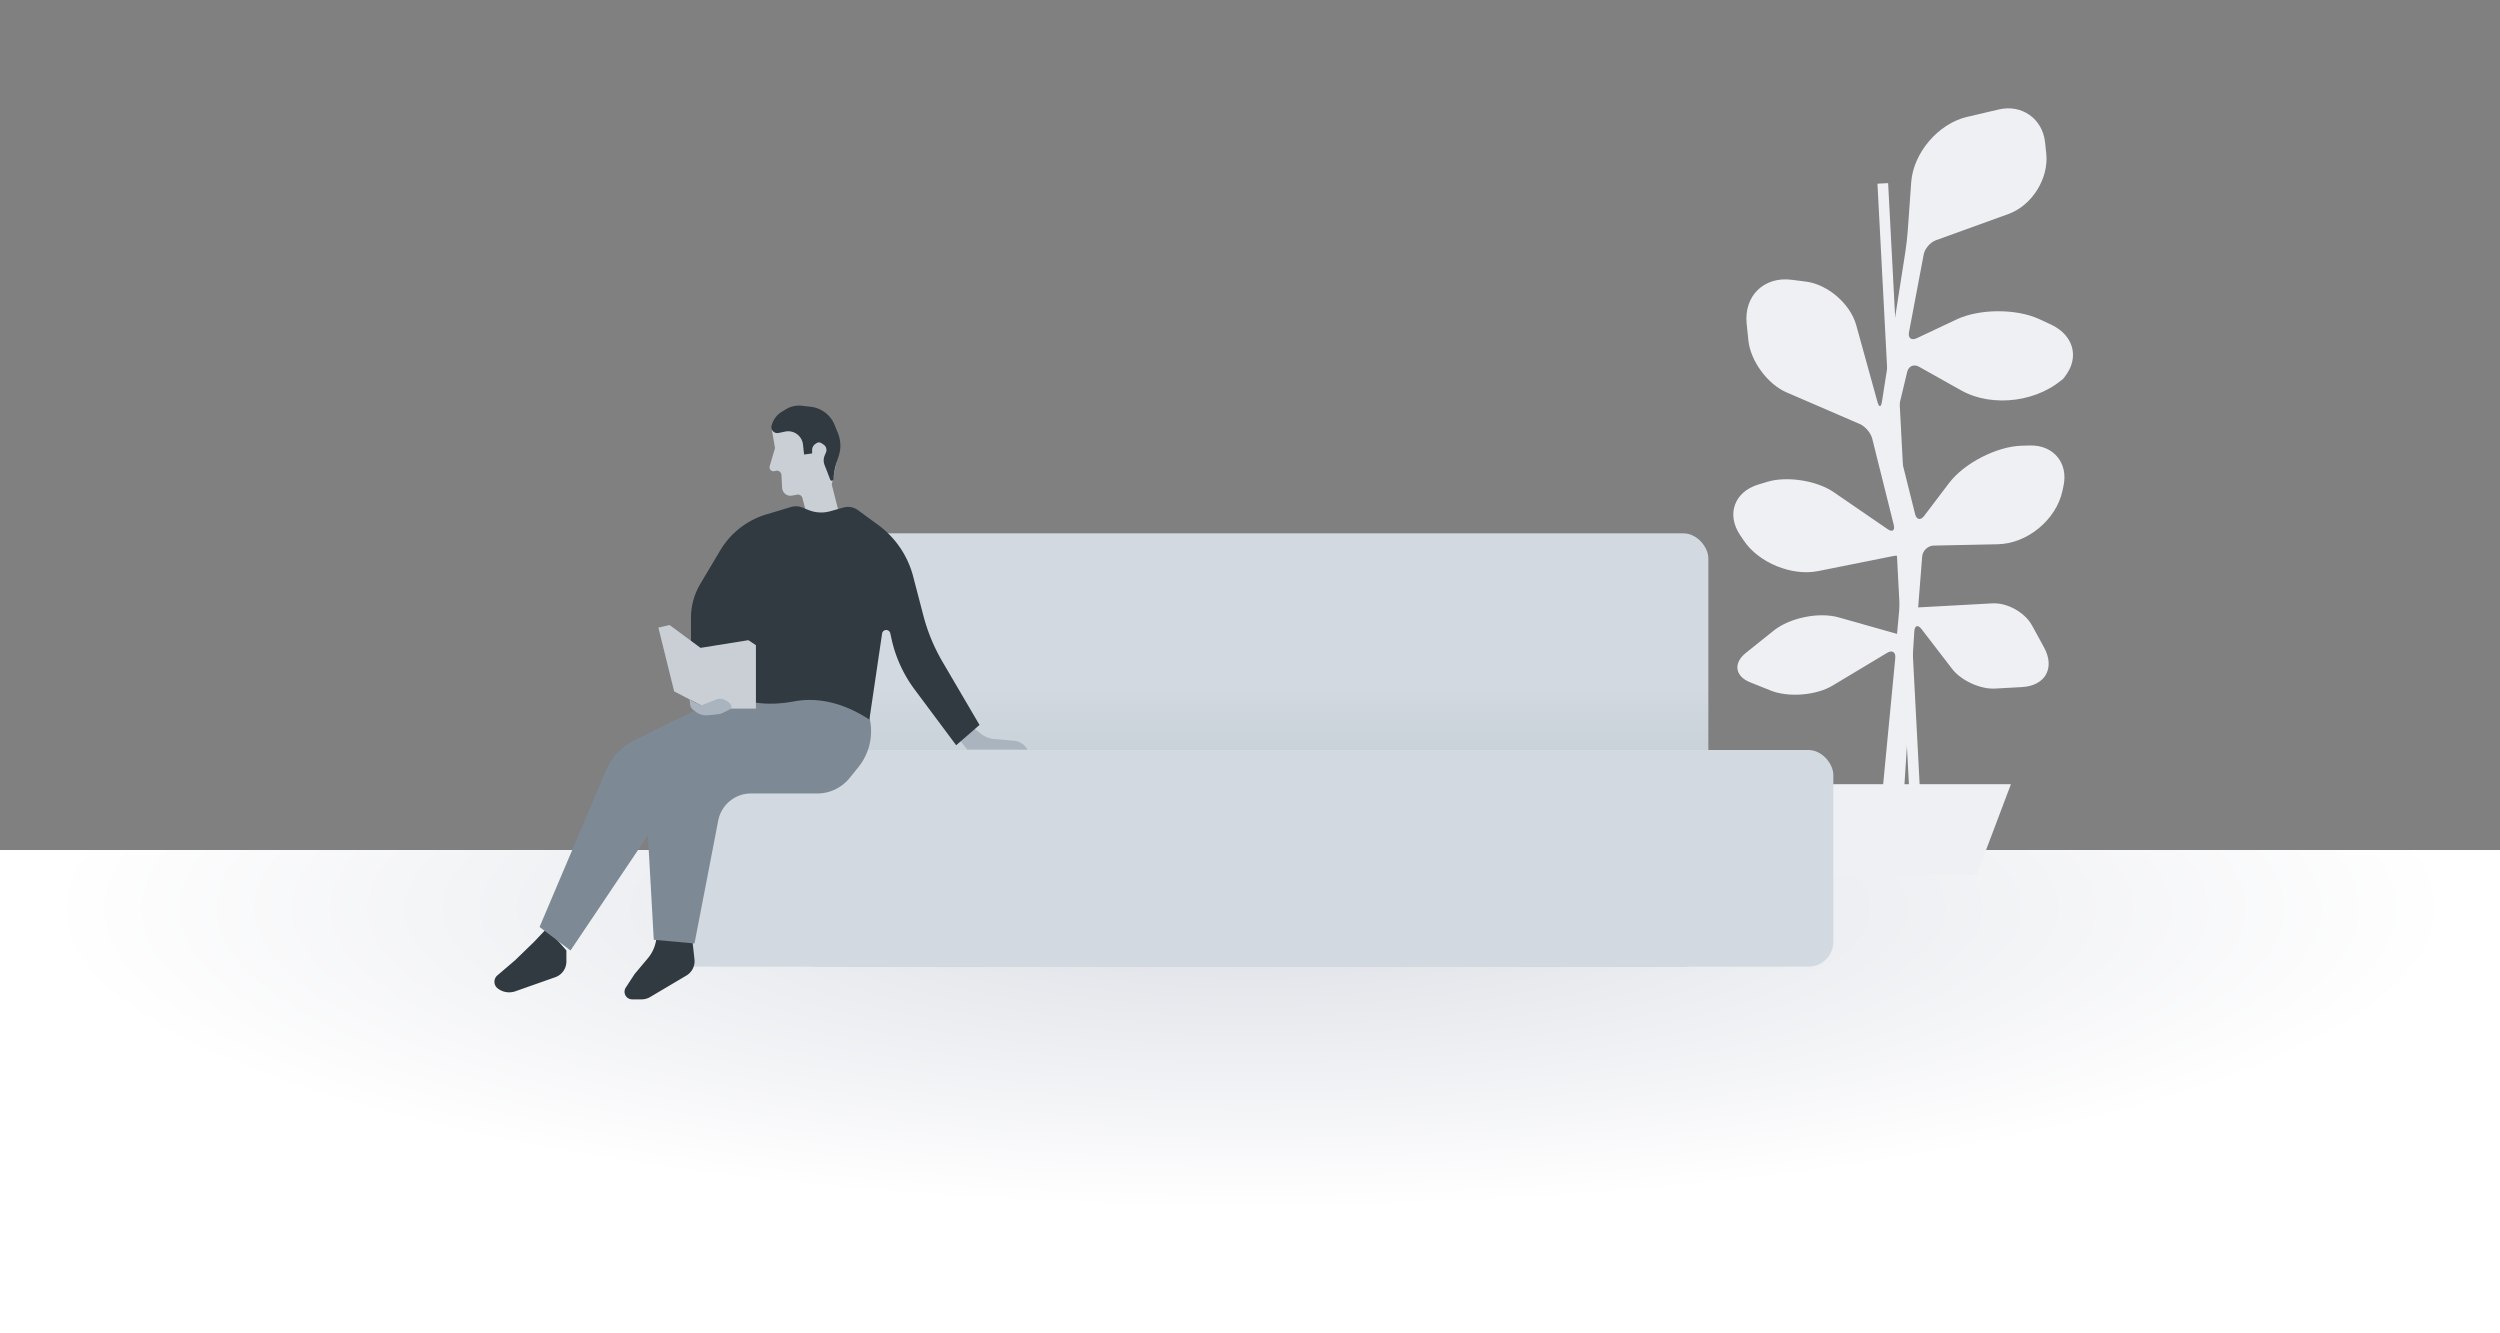 <svg width="300" height="160" xmlns="http://www.w3.org/2000/svg"><rect width="100%" height="100%" fill="#808080" stroke="none"/><defs><radialGradient cx="50%" cy="12.001%" fx="50%" fy="12.001%" r="62.406%" gradientTransform="matrix(0 1 -.782 0 .594 -.38)" id="a"><stop stop-color="#DCDFE5" offset="0%"/><stop stop-color="#FFF" offset="100%"/></radialGradient><linearGradient x1="54.276%" y1="35.393%" x2="54.276%" y2="60.648%" id="b"><stop stop-color="#D2D9E0" offset="0%"/><stop stop-color="#C3CCD5" offset="100%"/></linearGradient></defs><g fill="none" fill-rule="evenodd"><path fill="url(#a)" d="M0 160v-58h300v58z"/><g fill="#EEF0F4"><path d="M225.295 22.042l1.28-.067 3.875 73.948-1.28.067z"/><path d="M225.956 94.348l1.479-15.389c.068-.707-.374-.982-.973-.623l-6.553 3.935c-1.967 1.182-5.291 1.447-7.415.597l-2.49-.997c-1.804-.722-2.03-2.297-.513-3.512l3.36-2.69c1.93-1.545 5.425-2.253 7.8-1.581l6.995 1.98.757-8.333c.064-.705-.454-1.162-1.141-1.024l-9.113 1.824c-3.118.624-7.09-1.002-8.871-3.635l-.453-.67c-1.684-2.486-.716-5.21 2.16-6.082l1.078-.327c2.366-.717 5.938-.164 7.986 1.241l6.454 4.43c.582.4.917.172.745-.518l-2.583-10.34c-.172-.685-.829-1.465-1.488-1.75l-8.802-3.804c-2.272-.982-4.319-3.772-4.571-6.238l-.205-1.992c-.342-3.34 2.076-5.704 5.407-5.276l1.707.219c2.628.337 5.329 2.674 6.036 5.233l2.546 9.21c.188.682.43.664.539-.034l2.807-17.98c.11-.7.24-1.847.29-2.547l.414-5.808c.251-3.521 3.251-7.031 6.687-7.836l3.83-.897c2.757-.646 5.24 1.117 5.543 3.93l.146 1.351c.323 2.988-1.702 6.238-4.533 7.263l-8.73 3.16c-.667.241-1.315 1.009-1.445 1.695l-1.766 9.344c-.132.695.287 1.01.927.71l4.806-2.264c2.717-1.28 7.135-1.298 9.86-.045l1.384.636c3.053 1.404 3.602 4.468 1.236 6.836l.66-.66c-3.125 3.127-8.787 3.905-12.628 1.749l-5.043-2.831c-.619-.348-1.252-.078-1.42.623l-1.321 5.51c-.166.691-.162 1.809.008 2.487l2.266 9.07c.17.682.658.774 1.076.222l2.993-3.948c1.815-2.394 5.717-4.403 8.714-4.486l.978-.027c2.83-.079 4.643 2.088 4.046 4.853l-.13.605c-.748 3.457-4.21 6.32-7.751 6.393l-7.693.16c-.71.016-1.33.608-1.385 1.299l-.483 6.122 8.916-.487c1.767-.097 3.889 1.084 4.738 2.633l1.446 2.64c1.359 2.48.168 4.617-2.648 4.773l-3.226.18c-1.766.098-4.074-.964-5.145-2.357l-3.673-4.778c-.434-.564-.822-.449-.867.252l-1.2 18.6h-2.562z"/><path d="M212.484 94.101h28.828L237.195 105h-20.591z"/></g><rect fill="url(#b)" x="95" y="64" width="110" height="52" rx="3"/><rect fill="#D2D9E0" x="80" y="90" width="140" height="26" rx="3"/><path d="M67.968 114.055v1.324a2 2 0 01-1.335 1.886l-4.788 1.688a2.245 2.245 0 01-2.128-.349 1.005 1.005 0 01-.034-1.556l2.051-1.752a3 3 0 00.14-.127l2.172-2.105.06-.06 1.528-1.614 2.334 2.665zm15.121-1.175l.248 2.244a2 2 0 01-.968 1.94l-4.355 2.58a2 2 0 01-1.019.28h-1.137a.913.913 0 01-.765-1.413l.99-1.518a2 2 0 01.143-.195l1.516-1.806a4.485 4.485 0 001.05-2.884l4.297.771z" fill="#313A41"/><path d="M116.76 87.301l.94.744a3 3 0 001.597.635l2.365.209c.688.06 1.3.458 1.637 1.06h-7.221l-1.432-1.812 2.114-.836z" fill="#AAB4BE"/><path d="M101 62.825l-1.19-4.69.746-3.413-.414-2.198a4.352 4.352 0 00-1.814-2.783l-.32-.22a2.97 2.97 0 00-2.515-.401l-.587.172a4.4 4.4 0 00-1.403.701l-.191.143a1.693 1.693 0 00-.653 1.642L93 53.77l-.635 2.168a.477.477 0 00.57.599l.16-.039a.55.55 0 01.677.505l.084 1.54a1 1 0 001.179.93l.621-.115a.55.55 0 01.631.401l.978 3.705 3.734-.64z" fill="#C9CFD5"/><path d="M101.62 79.277l2.398 5.867a6.87 6.87 0 01-1.015 6.916l-1.05 1.3a5 5 0 01-3.89 1.858h-7.946a4 4 0 00-3.928 3.241l-2.85 14.757-4.886-.443-.704-12.536-9.29 13.825-3.712-2.824 7.998-18.844a7 7 0 013.35-3.544l9.333-4.6 1.387-4.973h14.805z" fill="#7D8995"/><path d="M87.799 83.356c2.031 1.087 4.509 1.36 7.433.818 2.97-.55 6.001.174 9.094 2.172l1.525-10.32a.5.5 0 01.983-.034l.148.673a15.849 15.849 0 002.772 6.073l4.987 6.691 2.8-2.436-4.436-7.57a22 22 0 01-2.306-5.571l-1.22-4.678a11.152 11.152 0 00-4.21-6.189l-2.424-1.771a2 2 0 00-1.718-.312l-1.611.45a4 4 0 01-2.538-.13l-.84-.33a2 2 0 00-1.304-.054l-2.956.884a9.683 9.683 0 00-5.55 4.325l-2.385 4.01a8 8 0 00-1.125 4.09v10.606l2.612-.2.598-1.684 1.465.404a1 1 0 01.206.083z" fill="#313A41"/><path fill="#C9CFD5" d="M79.006 75.313L80.344 75l3.72 2.744 5.741-.923.906.6v7.612h-5.853l-3.96-2.073z"/><path d="M84.154 84.645l1.766-.698a1.31 1.31 0 011.052.039l.14.067c.246.12.456.305.604.536a.377.377 0 01-.148.54l-.778.39a2 2 0 01-.71.204l-1.162.108a2 2 0 01-1.38-.386l-.33-.245a1 1 0 01-.397-.69l-.067-.584 1.41.72z" fill="#AAB4BE"/><path d="M93.423 51.955l.8-.166a1.784 1.784 0 012.134 1.55l.134 1.205.962-.132v-.402c0-.305.157-.59.415-.753l.143-.09a.5.5 0 01.54.002l.272.177a.773.773 0 01.292.946l-.155.373a1.516 1.516 0 00-.011 1.141l.218.552.016.042.442 1.156a.2.2 0 00.386-.055l.01-.12a8.35 8.35 0 01.394-1.957l.228-.69a4 4 0 00-.091-2.757l-.402-.992a3.517 3.517 0 00-2.865-2.173l-1.073-.121a3 3 0 00-1.874.405l-.489.292a2.767 2.767 0 00-1.263 1.692.714.714 0 00.837.875z" fill="#313A41"/></g></svg>